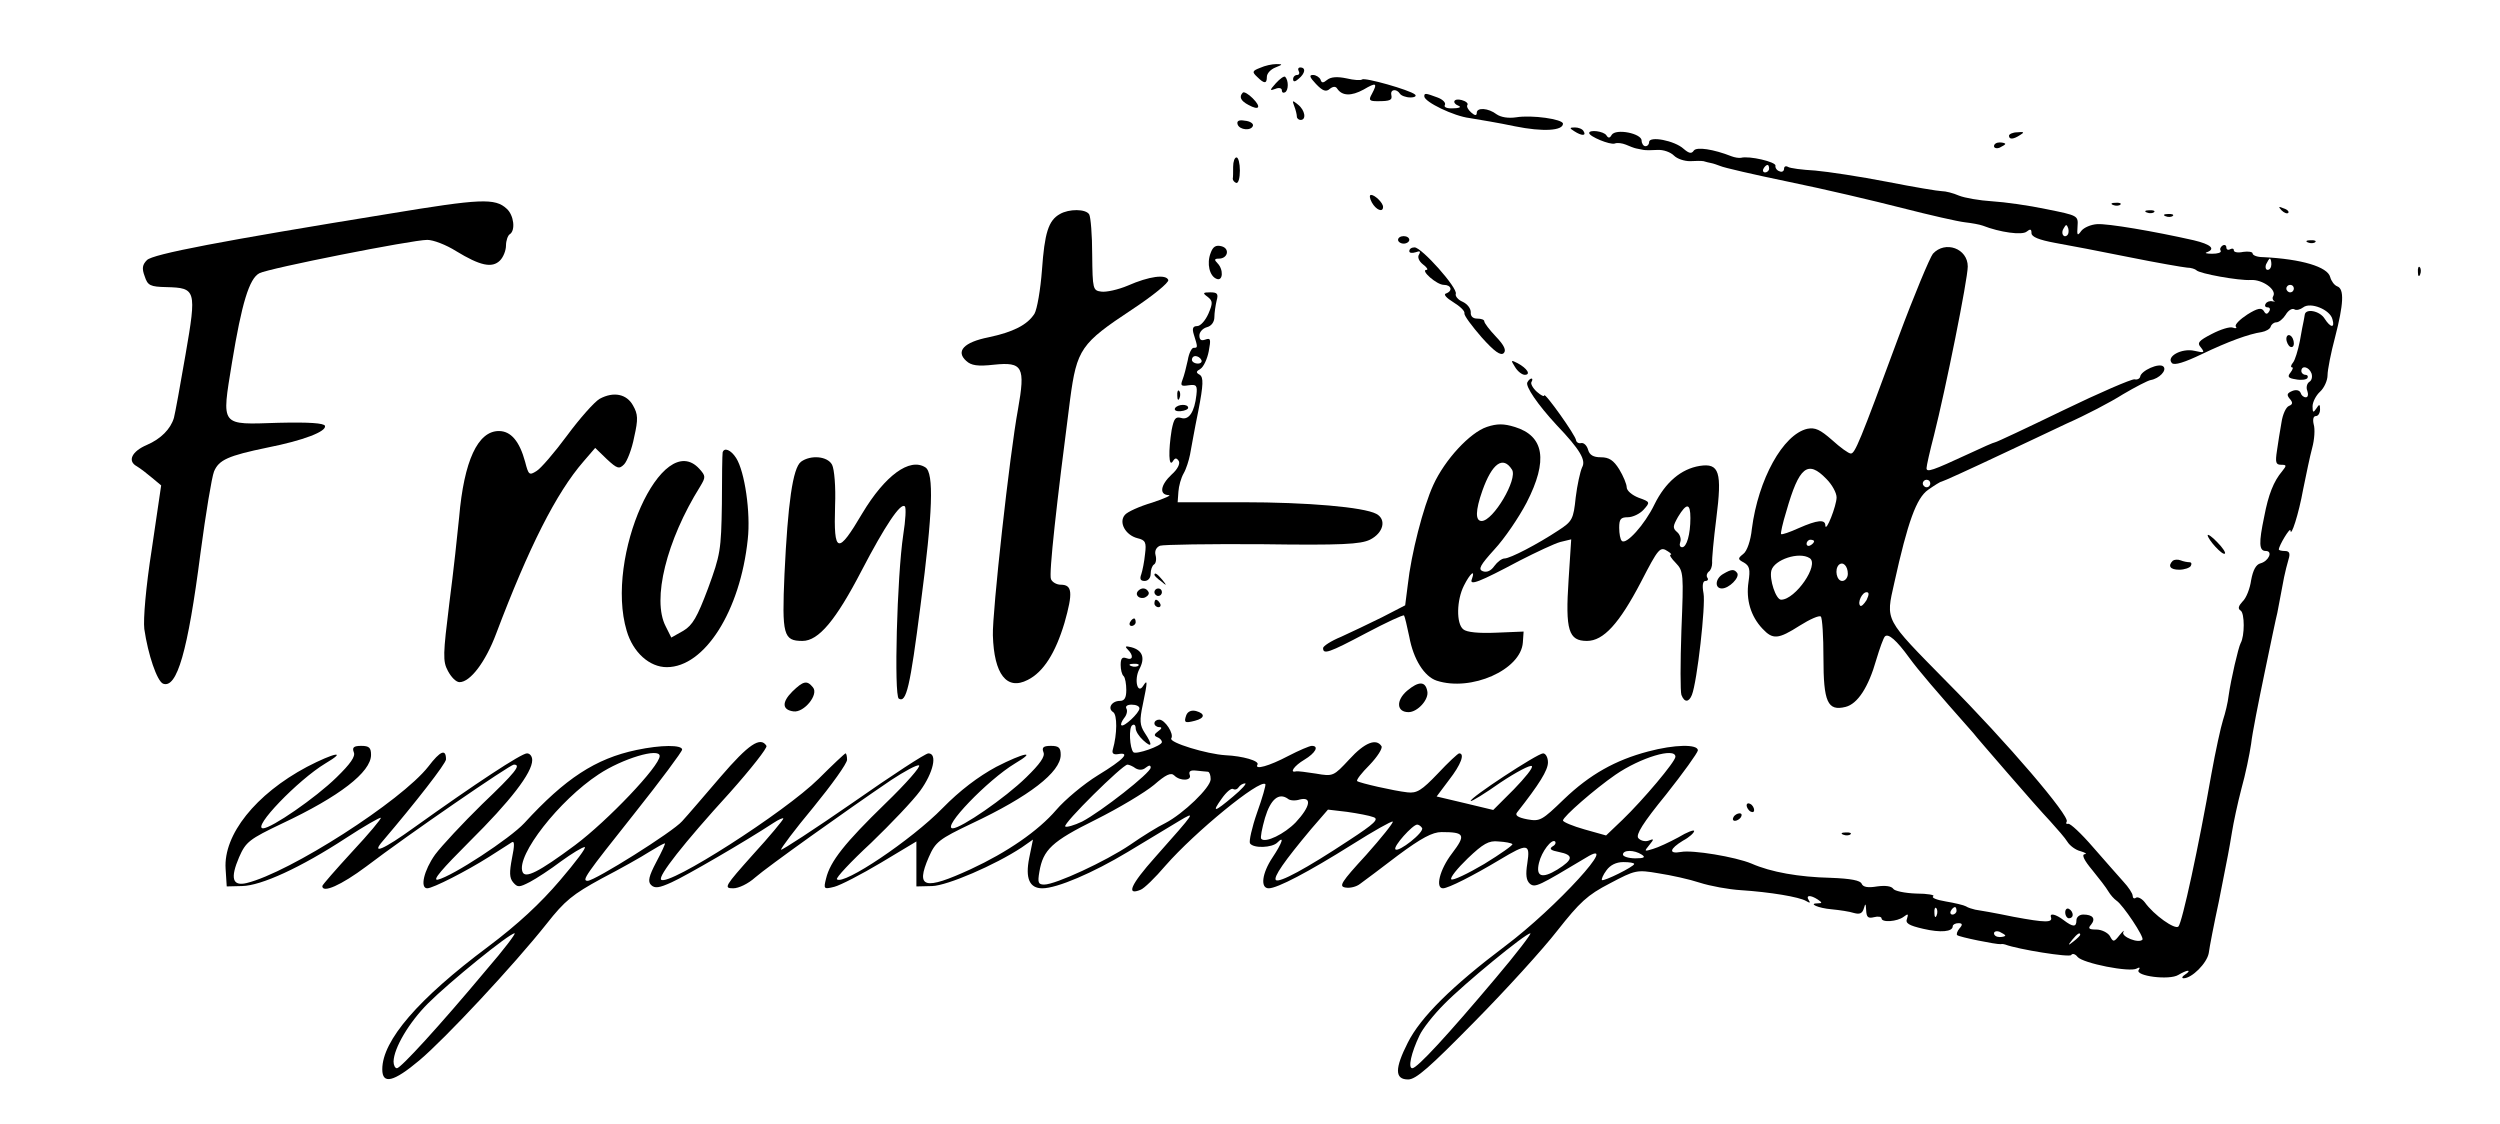 <?xml version="1.0" standalone="no"?>
<!DOCTYPE svg PUBLIC "-//W3C//DTD SVG 20010904//EN"
 "http://www.w3.org/TR/2001/REC-SVG-20010904/DTD/svg10.dtd">
<svg version="1.0" xmlns="http://www.w3.org/2000/svg"
 width="667pt" height="300pt" viewBox="0 0 667 300"
 preserveAspectRatio="xMidYMid meet">

<g transform="translate(0,300) scale(0.1,-0.1)"
fill="#000000" stroke="none">
<path d="M3362 2819 c-21 -8 -22 -11 -8 -24 19 -19 26 -19 26 0 0 9 10 20 23
25 20 8 20 9 2 9 -11 0 -30 -4 -43 -10z"/>
<path d="M3465 2810 c3 -5 1 -10 -4 -10 -6 0 -11 -5 -11 -11 0 -8 5 -8 15 1
17 14 20 30 4 30 -5 0 -7 -4 -4 -10z"/>
<path d="M3404 2778 c-17 -19 -17 -21 -1 -15 9 4 17 2 17 -4 0 -6 4 -8 9 -5 9
6 9 31 0 41 -3 3 -14 -5 -25 -17z"/>
<path d="M3511 2776 c18 -19 27 -22 37 -13 9 7 16 7 20 0 13 -19 37 -20 70 -2
34 20 38 18 22 -12 -9 -16 -7 -19 15 -19 35 0 40 3 37 17 -3 15 14 17 23 3 3
-5 16 -10 28 -10 12 0 17 4 12 8 -14 12 -134 46 -141 40 -3 -3 -21 -2 -42 3
-24 5 -41 4 -51 -4 -11 -9 -15 -9 -18 1 -3 6 -12 12 -20 12 -11 0 -9 -6 8 -24z"/>
<path d="M3316 2753 c-11 -11 -6 -22 15 -33 29 -16 35 -6 11 18 -11 11 -23 18
-26 15z"/>
<path d="M3800 2743 c0 -15 79 -53 121 -58 24 -4 79 -13 121 -22 74 -15 128
-12 128 7 0 12 -83 24 -125 17 -21 -3 -40 0 -52 8 -22 17 -53 19 -53 4 0 -8
-5 -8 -15 1 -8 7 -13 16 -10 20 3 4 -4 10 -15 13 -22 6 -28 -8 -7 -16 6 -3 -1
-6 -16 -6 -16 -1 -26 3 -22 9 3 6 -6 15 -20 20 -32 12 -35 12 -35 3z"/>
<path d="M3453 2717 c4 -10 7 -23 7 -28 0 -5 5 -9 10 -9 16 0 12 26 -7 41 -15
12 -16 12 -10 -4z"/>
<path d="M3302 2668 c5 -15 37 -18 41 -3 1 6 -9 12 -22 13 -16 3 -22 -1 -19
-10z"/>
<path d="M4200 2650 c20 -13 33 -13 25 0 -3 6 -14 10 -23 10 -15 0 -15 -2 -2
-10z"/>
<path d="M4240 2645 c0 -9 55 -32 68 -28 7 3 20 1 30 -3 9 -4 22 -9 27 -10 6
-1 15 -3 20 -4 6 -1 22 -1 37 0 16 1 35 -6 44 -15 9 -9 28 -15 43 -15 14 1 31
1 36 0 6 -2 15 -4 20 -5 6 -1 17 -5 25 -8 8 -4 90 -23 182 -42 93 -19 229 -51
303 -70 74 -19 149 -36 167 -38 18 -2 40 -6 48 -9 46 -18 105 -26 117 -16 10
8 13 7 13 -4 0 -10 20 -18 63 -26 34 -6 123 -23 197 -38 74 -15 144 -27 155
-28 11 0 22 -4 25 -7 8 -9 113 -28 145 -26 31 2 70 -26 60 -43 -3 -4 -2 -10 2
-13 5 -2 3 -2 -4 -1 -7 2 -15 -1 -18 -6 -4 -6 -1 -10 5 -10 6 0 8 -5 4 -11 -5
-8 -9 -8 -14 1 -6 10 -17 8 -44 -9 -20 -13 -34 -27 -31 -32 4 -5 0 -6 -8 -3
-8 3 -33 -5 -56 -17 -35 -18 -40 -24 -29 -36 11 -14 9 -15 -17 -9 -35 8 -77
-16 -60 -33 7 -6 33 2 79 24 71 34 126 54 160 59 11 2 22 8 24 14 2 7 9 12 15
12 7 0 18 9 25 20 7 12 17 18 23 15 5 -4 16 -1 24 5 19 15 72 -6 78 -32 7 -24
-5 -23 -21 2 -13 21 -51 28 -53 10 -1 -5 -2 -13 -3 -17 -1 -5 -6 -28 -10 -53
-5 -25 -13 -51 -18 -57 -6 -7 -7 -13 -3 -13 4 0 2 -6 -4 -14 -9 -11 -6 -15 14
-18 14 -3 28 -1 31 3 3 5 0 9 -5 9 -6 0 -11 5 -11 10 0 16 20 12 27 -6 3 -9 1
-19 -6 -23 -6 -4 -9 -15 -5 -24 3 -9 2 -17 -4 -17 -6 0 -12 5 -14 12 -3 7 -12
9 -22 5 -14 -6 -16 -10 -7 -21 9 -10 8 -15 -2 -19 -8 -3 -17 -23 -20 -44 -4
-21 -9 -55 -12 -75 -5 -32 -3 -38 11 -38 15 0 15 -2 3 -17 -23 -27 -37 -63
-48 -121 -15 -71 -14 -92 4 -92 20 0 8 -27 -14 -33 -12 -3 -20 -18 -25 -45 -3
-22 -13 -48 -23 -57 -11 -12 -13 -19 -5 -24 11 -7 11 -68 0 -87 -6 -11 -26
-97 -32 -140 -2 -18 -9 -47 -15 -65 -6 -19 -20 -83 -31 -144 -34 -194 -78
-397 -88 -407 -9 -9 -65 30 -90 65 -7 9 -18 15 -23 12 -5 -4 -9 -1 -9 5 0 6
-11 23 -25 38 -13 15 -50 56 -81 92 -31 36 -61 64 -66 62 -5 -1 -7 1 -4 6 9
14 -158 210 -320 373 -168 171 -163 161 -140 264 36 163 59 226 90 248 17 12
33 22 36 22 5 1 67 29 175 80 39 18 110 52 159 75 50 22 117 57 150 78 34 20
67 37 74 38 23 4 44 26 34 36 -11 11 -60 -11 -62 -27 -1 -5 -8 -9 -15 -7 -8 1
-94 -36 -191 -83 -97 -47 -178 -85 -181 -85 -3 0 -35 -14 -71 -31 -97 -45
-112 -50 -112 -38 0 6 9 46 20 88 31 123 90 416 90 450 0 48 -60 70 -93 34 -8
-10 -50 -110 -92 -223 -104 -282 -116 -310 -127 -310 -6 0 -28 16 -50 36 -32
28 -45 34 -66 30 -65 -15 -131 -135 -148 -267 -3 -31 -13 -60 -23 -67 -15 -12
-15 -14 2 -23 15 -9 17 -18 12 -52 -7 -47 6 -91 37 -124 28 -30 42 -29 100 8
27 17 52 28 56 24 4 -4 7 -53 7 -110 0 -118 11 -143 59 -131 32 8 61 52 82
126 9 30 19 58 23 62 9 9 31 -10 65 -57 24 -33 71 -88 171 -201 5 -7 46 -54
90 -105 44 -51 96 -110 115 -130 19 -21 40 -45 46 -55 6 -10 22 -22 35 -25 13
-4 18 -7 11 -8 -9 -1 -1 -17 20 -42 18 -22 38 -48 43 -57 6 -10 15 -20 22 -25
17 -11 75 -98 69 -104 -10 -11 -57 8 -51 20 4 7 -1 3 -10 -8 -15 -19 -17 -19
-26 -2 -6 9 -22 17 -36 17 -20 0 -23 3 -14 13 13 16 5 27 -21 27 -10 0 -18 -7
-18 -15 0 -19 -9 -19 -34 0 -21 16 -38 20 -34 8 5 -15 -14 -15 -100 1 -48 10
-94 18 -102 19 -8 2 -19 5 -25 9 -5 3 -30 9 -54 13 -24 4 -39 10 -33 14 5 3
-15 7 -45 7 -31 1 -59 7 -62 13 -5 7 -21 9 -43 6 -24 -4 -37 -2 -41 7 -3 9
-29 14 -83 16 -84 2 -159 15 -211 38 -43 18 -158 37 -188 31 -34 -6 -31 8 5
30 17 9 30 21 30 26 0 4 -19 -3 -42 -17 -24 -13 -54 -27 -68 -31 -23 -7 -24
-7 -10 10 14 17 13 18 -2 12 -9 -3 -21 0 -27 7 -7 9 12 40 74 116 46 58 84
111 85 118 0 17 -62 16 -133 -3 -87 -23 -155 -61 -224 -127 -59 -57 -64 -60
-98 -54 -26 5 -34 11 -27 19 59 75 82 112 82 133 0 13 -6 24 -13 24 -15 0
-199 -121 -193 -127 2 -2 38 20 79 49 42 28 80 48 84 44 4 -4 -18 -31 -48 -62
l-55 -55 -75 18 -76 18 33 44 c32 41 43 71 27 71 -3 0 -29 -24 -57 -54 -43
-45 -56 -53 -81 -50 -36 4 -128 25 -134 30 -3 3 12 22 33 43 21 22 35 44 32
50 -14 22 -45 10 -86 -35 -42 -45 -43 -46 -89 -38 -25 4 -49 7 -53 6 -19 -5
-5 15 22 31 30 18 40 37 20 37 -6 0 -34 -12 -63 -27 -51 -27 -91 -38 -82 -23
6 10 -40 23 -85 25 -50 3 -152 34 -145 45 8 12 -17 50 -32 50 -7 0 -13 -4 -13
-10 0 -5 6 -10 13 -10 8 0 7 -4 -3 -11 -11 -8 -12 -12 -2 -16 6 -2 12 -8 12
-13 0 -10 -69 -34 -76 -27 -10 10 -13 67 -3 72 5 4 9 0 9 -8 0 -8 9 -22 20
-32 24 -22 26 -13 4 20 -13 20 -14 33 -5 75 13 62 13 69 1 50 -15 -24 -25 17
-10 45 16 30 8 50 -21 58 -16 4 -19 3 -10 -6 16 -16 14 -30 -4 -23 -11 4 -15
-1 -15 -18 0 -12 3 -26 8 -30 4 -4 7 -21 7 -37 0 -21 -5 -29 -17 -29 -22 0
-34 -20 -18 -30 11 -7 11 -58 -1 -100 -3 -10 2 -14 14 -12 34 6 16 -14 -53
-56 -39 -24 -89 -66 -112 -93 -48 -56 -131 -113 -228 -158 -124 -57 -148 -51
-112 32 18 41 27 48 115 90 153 72 237 137 237 183 0 19 -5 24 -26 24 -20 0
-25 -4 -20 -17 5 -11 -9 -31 -46 -67 -56 -55 -174 -136 -196 -136 -31 0 93
129 166 173 61 36 24 29 -50 -9 -48 -26 -97 -63 -143 -110 -83 -85 -265 -207
-282 -190 -4 3 37 47 91 97 53 51 112 113 131 139 35 48 47 100 22 100 -8 0
-98 -59 -201 -131 -104 -72 -190 -128 -192 -126 -2 2 36 53 86 113 49 60 90
117 90 127 0 9 -2 17 -4 17 -2 0 -35 -31 -72 -68 -90 -89 -401 -288 -420 -269
-9 9 59 96 183 232 57 64 101 120 98 125 -16 26 -48 4 -122 -82 -43 -50 -89
-104 -103 -119 -24 -28 -233 -159 -252 -159 -17 0 -6 15 125 180 70 88 127
165 127 170 0 13 -56 13 -122 -1 -109 -23 -190 -76 -299 -195 -38 -41 -192
-142 -231 -151 -16 -3 12 29 85 102 108 107 167 183 167 217 0 10 -6 18 -14
18 -15 0 -138 -81 -300 -197 -83 -60 -118 -75 -84 -36 86 101 168 206 168 217
0 29 -15 23 -47 -19 -72 -92 -370 -283 -485 -311 -38 -9 -44 13 -20 69 18 41
27 48 115 90 153 72 237 137 237 183 0 19 -5 24 -26 24 -20 0 -25 -4 -20 -17
5 -11 -9 -31 -46 -67 -56 -55 -174 -136 -196 -136 -31 0 93 129 166 173 61 36
24 29 -49 -9 -137 -73 -223 -181 -217 -272 l3 -47 41 1 c51 1 156 49 277 128
49 32 91 56 93 54 2 -2 -32 -43 -76 -90 -44 -48 -80 -89 -80 -92 0 -20 50 2
117 52 113 86 384 272 394 272 21 0 4 -21 -85 -106 -51 -50 -107 -110 -125
-134 -30 -42 -41 -90 -21 -90 15 0 105 46 165 84 28 18 55 35 61 39 7 4 7 -9
0 -43 -7 -37 -7 -52 3 -64 12 -14 16 -14 45 1 17 9 54 33 83 55 29 21 57 38
63 38 6 0 -24 -40 -66 -89 -52 -61 -112 -117 -192 -177 -186 -139 -282 -250
-282 -327 0 -41 30 -34 99 24 68 57 252 254 340 365 48 61 69 78 146 120 50
26 107 58 127 71 21 13 39 23 42 23 2 0 -8 -22 -23 -50 -20 -38 -23 -52 -14
-61 10 -10 22 -8 55 7 38 17 198 110 271 158 15 10 27 15 27 12 0 -3 -36 -47
-81 -96 -75 -84 -79 -90 -53 -90 15 0 40 12 59 29 32 28 242 178 363 260 35
23 68 41 74 39 6 -2 -34 -48 -90 -102 -108 -105 -147 -154 -158 -200 -7 -28
-6 -29 22 -22 16 4 72 33 124 64 l95 57 0 -60 0 -60 42 1 c40 1 168 56 239
103 l30 21 -10 -49 c-11 -55 1 -81 35 -81 39 0 135 41 228 97 53 32 114 69
136 82 47 28 47 28 -63 -96 -66 -74 -78 -103 -39 -87 9 3 39 32 67 65 78 89
251 231 266 217 2 -2 -8 -37 -22 -76 -14 -40 -22 -77 -19 -82 9 -14 59 -12 73
2 20 20 13 -1 -13 -40 -28 -42 -33 -82 -10 -82 23 0 105 43 223 117 57 36 105
63 108 61 2 -3 -30 -43 -71 -89 -67 -73 -74 -84 -55 -87 12 -2 29 2 39 10 10
7 55 41 101 76 62 46 92 62 116 62 62 0 66 -7 28 -57 -33 -43 -45 -93 -24 -93
14 0 81 34 151 76 75 45 82 44 74 -9 -5 -31 -3 -46 7 -55 14 -11 23 -6 150 70
96 59 -80 -134 -216 -236 -142 -107 -226 -190 -260 -258 -35 -69 -35 -98 1
-98 21 0 57 32 177 154 83 84 183 194 221 243 60 76 80 95 140 126 68 36 72
37 130 27 33 -5 83 -16 110 -25 28 -9 77 -18 110 -20 77 -5 156 -18 174 -29
10 -6 12 -5 7 2 -9 14 4 15 24 2 12 -8 12 -10 1 -10 -29 0 0 -13 36 -16 21 -2
48 -6 60 -10 15 -4 22 -1 26 13 4 14 5 13 6 -6 1 -18 5 -22 21 -18 11 3 20 1
20 -3 0 -12 42 -9 59 4 12 9 13 8 9 -5 -5 -12 4 -18 43 -27 47 -11 79 -8 79 7
0 4 7 8 15 8 11 0 12 -4 3 -14 -6 -7 -9 -16 -6 -18 5 -5 104 -25 116 -24 4 1
9 0 12 -1 34 -13 172 -35 176 -28 3 5 11 3 17 -5 14 -17 140 -42 158 -31 7 4
10 3 5 -4 -10 -16 82 -28 106 -13 10 6 21 11 25 11 5 0 1 -5 -7 -10 -8 -5 -10
-10 -4 -10 22 0 62 40 67 67 2 16 14 78 27 138 27 137 26 131 35 185 4 25 15
77 25 115 11 39 22 93 26 120 3 28 20 113 36 190 16 77 31 149 34 160 7 36 13
70 18 95 3 14 8 35 12 48 5 16 2 22 -10 22 -9 0 -16 2 -16 4 0 10 30 60 31 51
1 -21 22 43 34 110 8 39 18 88 24 110 6 22 8 50 4 63 -3 13 -1 22 6 22 6 0 11
8 11 18 0 14 -2 15 -10 2 -8 -12 -10 -11 -10 6 0 11 9 29 20 39 11 10 20 30
20 44 0 14 9 60 20 101 23 89 25 129 6 136 -8 3 -16 14 -19 25 -7 27 -76 48
-179 53 -16 0 -28 5 -28 10 0 4 -11 6 -25 4 -14 -3 -25 -1 -25 4 0 5 -4 6 -10
3 -5 -3 -10 -1 -10 5 0 6 -5 8 -10 5 -6 -4 -8 -10 -5 -14 2 -5 -8 -8 -23 -8
-15 0 -21 2 -14 4 24 9 11 21 -35 32 -106 24 -230 45 -258 43 -16 -1 -35 -9
-42 -18 -10 -14 -12 -13 -10 12 2 29 1 29 -83 46 -47 10 -112 19 -145 21 -33
2 -73 9 -88 15 -16 7 -36 12 -46 12 -9 0 -75 11 -146 25 -72 14 -158 27 -192
30 -35 2 -67 6 -73 10 -5 3 -10 1 -10 -5 0 -7 -6 -10 -12 -7 -7 2 -12 9 -11
15 2 10 -70 27 -92 21 -6 -1 -17 1 -25 4 -48 19 -94 26 -101 15 -6 -9 -13 -7
-27 5 -24 22 -92 35 -92 18 0 -6 -4 -11 -10 -11 -5 0 -10 7 -10 15 0 19 -69
33 -80 15 -5 -9 -9 -9 -14 -1 -7 11 -46 16 -46 6z m480 -95 c0 -5 -5 -10 -11
-10 -5 0 -7 5 -4 10 3 6 8 10 11 10 2 0 4 -4 4 -10z m796 -177 c-10 -10 -19 5
-10 18 6 11 8 11 12 0 2 -7 1 -15 -2 -18z m544 -78 c0 -8 -4 -15 -10 -15 -5 0
-7 7 -4 15 4 8 8 15 10 15 2 0 4 -7 4 -15z m60 -65 c0 -5 -4 -10 -10 -10 -5 0
-10 5 -10 10 0 6 5 10 10 10 6 0 10 -4 10 -10z m-1247 -508 c15 -15 27 -37 27
-49 0 -22 -29 -96 -30 -75 0 17 -21 15 -71 -7 -24 -11 -45 -18 -47 -16 -2 1 4
29 14 61 34 119 57 138 107 86z m277 -12 c0 -5 -4 -10 -10 -10 -5 0 -10 5 -10
10 0 6 5 10 10 10 6 0 10 -4 10 -10z m-310 -154 c0 -3 -4 -8 -10 -11 -5 -3
-10 -1 -10 4 0 6 5 11 10 11 6 0 10 -2 10 -4z m-12 -45 c27 -17 -38 -111 -76
-111 -14 0 -32 55 -26 78 8 29 74 51 102 33z m102 -42 c0 -10 -7 -19 -15 -19
-15 0 -21 31 -9 43 11 10 24 -3 24 -24z m50 -70 c-7 -11 -14 -18 -17 -15 -8 8
5 36 17 36 7 0 7 -6 0 -21z m-1943 -175 c-3 -3 -12 -4 -19 -1 -8 3 -5 6 6 6
11 1 17 -2 13 -5z m3 -114 c0 -12 -42 -51 -48 -45 -3 2 1 11 7 19 7 8 10 20 6
26 -3 6 3 10 14 10 12 0 21 -4 21 -10z m-1280 -127 c0 -27 -139 -173 -226
-238 -97 -72 -133 -90 -140 -71 -17 44 98 191 203 260 63 42 163 72 163 49z
m2710 -2 c0 -13 -86 -115 -141 -168 l-44 -42 -57 16 c-32 9 -58 20 -58 24 0
10 85 84 140 122 67 46 160 74 160 48z m-1440 -31 c9 -5 19 -5 27 2 9 7 13 7
13 0 0 -14 -133 -118 -183 -144 -21 -10 -42 -16 -45 -13 -7 7 153 165 166 165
4 0 14 -4 22 -10z m193 -9 c4 -1 7 -9 7 -20 0 -22 -73 -92 -121 -117 -19 -9
-61 -35 -94 -58 -65 -44 -199 -106 -229 -106 -16 0 -18 5 -13 34 10 59 33 81
150 139 62 31 132 73 156 93 31 27 45 34 54 25 16 -16 48 -14 41 2 -3 9 2 13
18 11 13 -1 26 -3 31 -3z m67 -66 c-51 -43 -58 -44 -30 -5 12 17 25 28 30 25
5 -3 11 -1 15 5 3 5 11 10 17 10 5 0 -9 -16 -32 -35z m178 -8 c33 8 28 -19
-11 -61 -30 -31 -81 -56 -92 -44 -3 3 2 28 10 56 15 50 37 68 61 51 5 -5 20
-6 32 -2z m196 -47 c16 -5 4 -17 -65 -62 -115 -76 -186 -114 -195 -106 -7 8
22 50 94 136 l45 52 51 -6 c28 -4 60 -10 70 -14z m130 -29 c7 -11 -63 -66 -71
-57 -7 7 46 66 58 66 4 0 10 -4 13 -9z m241 -43 c3 -2 -31 -26 -75 -53 -44
-26 -84 -45 -88 -41 -4 4 16 29 44 56 41 39 56 48 82 45 18 -1 34 -4 37 -7z
m106 -7 c-8 -6 -3 -10 18 -14 40 -8 39 -20 -4 -47 -41 -25 -58 -19 -49 18 7
30 34 65 43 57 3 -4 0 -10 -8 -14z m239 -21 c11 -7 7 -10 -17 -10 -18 0 -33 5
-33 10 0 13 30 13 50 0z m-20 -25 c0 -7 -81 -47 -86 -43 -2 2 3 14 12 26 10
14 26 22 45 22 16 0 29 -2 29 -5z m807 -137 c-3 -8 -6 -5 -6 6 -1 11 2 17 5
13 3 -3 4 -12 1 -19z m53 12 c0 -5 -5 -10 -11 -10 -5 0 -7 5 -4 10 3 6 8 10
11 10 2 0 4 -4 4 -10z m130 -66 c0 -2 -7 -4 -15 -4 -8 0 -15 4 -15 10 0 5 7 7
15 4 8 -4 15 -8 15 -10z m-4052 -91 c-127 -152 -229 -263 -239 -263 -5 0 -9 8
-9 18 1 36 41 104 92 155 57 57 217 187 231 187 4 0 -29 -44 -75 -97z m2692
-23 c-128 -152 -209 -240 -222 -240 -12 0 -3 41 19 87 8 18 38 56 66 84 54 55
216 188 230 189 4 0 -37 -54 -93 -120z m1560 116 c0 -2 -8 -10 -17 -17 -16
-13 -17 -12 -4 4 13 16 21 21 21 13z"/>
<path d="M5360 2638 c0 -11 12 -10 30 2 12 7 10 9 -8 7 -12 0 -22 -5 -22 -9z"/>
<path d="M5320 2610 c0 -5 7 -7 15 -4 8 4 15 8 15 10 0 2 -7 4 -15 4 -8 0 -15
-4 -15 -10z"/>
<path d="M3290 2555 c0 -14 0 -28 -1 -32 0 -4 4 -9 9 -11 6 -2 10 13 10 33 0
19 -4 35 -9 35 -5 0 -9 -11 -9 -25z"/>
<path d="M3660 2460 c11 -20 30 -28 30 -12 0 11 -22 32 -32 32 -5 0 -4 -9 2
-20z"/>
<path d="M1040 2430 c-450 -73 -633 -108 -648 -124 -12 -12 -14 -22 -6 -43 8
-25 15 -28 58 -29 79 -2 81 -7 51 -180 -14 -82 -28 -158 -31 -169 -9 -30 -35
-56 -72 -72 -40 -17 -53 -43 -27 -57 10 -6 28 -20 41 -31 l24 -20 -25 -170
c-16 -102 -23 -187 -20 -213 10 -69 34 -139 50 -146 37 -14 66 85 100 349 14
105 30 202 36 217 13 31 37 42 143 64 96 19 158 43 153 58 -3 7 -41 10 -124 8
-157 -5 -152 -12 -124 161 26 158 46 224 73 238 24 13 408 89 448 89 16 0 50
-13 77 -30 64 -39 96 -46 117 -25 9 9 16 27 16 40 0 13 5 27 10 30 16 10 11
51 -8 68 -31 29 -70 27 -312 -13z"/>
<path d="M5638 2453 c7 -3 16 -2 19 1 4 3 -2 6 -13 5 -11 0 -14 -3 -6 -6z"/>
<path d="M6087 2439 c7 -7 15 -10 18 -7 3 3 -2 9 -12 12 -14 6 -15 5 -6 -5z"/>
<path d="M2828 2429 c-31 -17 -41 -51 -48 -149 -4 -53 -13 -105 -20 -117 -19
-30 -57 -49 -123 -63 -65 -13 -88 -37 -59 -63 13 -12 30 -15 74 -10 77 8 84
-6 64 -119 -22 -118 -69 -544 -67 -603 3 -104 37 -148 93 -119 42 21 74 72 98
152 23 81 21 102 -10 102 -11 0 -23 7 -26 15 -6 13 15 202 51 479 18 135 29
150 165 240 56 37 99 72 97 79 -6 16 -51 10 -108 -15 -26 -11 -58 -18 -71 -16
-22 3 -23 6 -24 98 0 53 -4 101 -8 108 -9 15 -54 15 -78 1z"/>
<path d="M5728 2433 c7 -3 16 -2 19 1 4 3 -2 6 -13 5 -11 0 -14 -3 -6 -6z"/>
<path d="M5778 2423 c7 -3 16 -2 19 1 4 3 -2 6 -13 5 -11 0 -14 -3 -6 -6z"/>
<path d="M3730 2360 c0 -5 7 -10 15 -10 8 0 15 5 15 10 0 6 -7 10 -15 10 -8 0
-15 -4 -15 -10z"/>
<path d="M6158 2353 c7 -3 16 -2 19 1 4 3 -2 6 -13 5 -11 0 -14 -3 -6 -6z"/>
<path d="M3230 2325 c-11 -28 -3 -62 16 -69 17 -7 19 25 2 42 -9 9 -8 12 4 12
24 0 30 27 7 33 -15 4 -23 -1 -29 -18z"/>
<path d="M3760 2330 c0 -5 7 -6 17 -3 11 4 14 3 9 -6 -5 -7 0 -18 10 -26 11
-8 15 -15 10 -15 -18 0 27 -40 46 -40 20 0 25 -16 6 -23 -8 -2 1 -12 19 -23
18 -11 32 -24 30 -30 -1 -6 20 -34 46 -64 34 -38 51 -50 59 -42 7 7 2 20 -21
44 -17 18 -31 36 -31 41 0 4 -8 7 -19 7 -12 0 -18 7 -17 17 0 10 -9 22 -22 28
-12 5 -20 15 -18 21 6 15 -91 124 -110 124 -8 0 -14 -4 -14 -10z"/>
<path d="M6451 2274 c0 -11 3 -14 6 -6 3 7 2 16 -1 19 -3 4 -6 -2 -5 -13z"/>
<path d="M3222 2208 c14 -11 14 -17 2 -45 -8 -18 -21 -33 -30 -33 -11 0 -14
-6 -9 -22 11 -35 11 -36 0 -36 -5 1 -13 -14 -16 -33 -4 -19 -10 -42 -14 -52
-6 -16 -4 -18 16 -15 21 3 24 0 21 -26 -5 -45 -20 -68 -41 -61 -15 4 -19 -2
-25 -32 -9 -56 -8 -101 3 -84 6 10 10 10 16 1 4 -7 -3 -22 -19 -36 -30 -28
-34 -54 -8 -55 9 0 -11 -9 -44 -20 -34 -10 -67 -25 -73 -33 -17 -20 2 -54 34
-62 21 -5 24 -11 20 -42 -2 -21 -7 -45 -10 -54 -5 -13 -2 -18 9 -18 9 0 16 8
16 19 0 11 4 22 9 25 5 3 7 14 4 25 -3 11 2 21 12 25 9 3 132 5 273 4 213 -3
262 0 287 12 36 18 45 54 17 69 -34 18 -183 31 -358 31 l-172 0 2 28 c1 15 7
37 14 49 7 12 14 35 17 50 3 15 12 68 22 116 14 72 14 90 4 97 -11 6 -10 9 2
16 8 5 18 26 22 47 6 32 5 36 -9 31 -11 -4 -16 -1 -16 11 0 9 9 19 20 22 12 3
20 14 20 27 0 11 3 31 6 44 5 18 2 22 -17 22 -20 0 -21 -2 -7 -12z m-17 -168
c3 -5 -1 -10 -9 -10 -9 0 -16 5 -16 10 0 6 4 10 9 10 6 0 13 -4 16 -10z"/>
<path d="M6100 2096 c0 -8 5 -18 10 -21 6 -3 10 1 10 9 0 8 -4 18 -10 21 -5 3
-10 -1 -10 -9z"/>
<path d="M4042 2021 c7 -12 19 -21 26 -21 17 0 7 17 -19 31 -18 9 -19 9 -7
-10z"/>
<path d="M4075 1980 c-6 -10 27 -59 78 -114 63 -66 79 -94 68 -113 -5 -11 -13
-47 -17 -80 -6 -58 -9 -64 -46 -88 -56 -37 -129 -75 -144 -75 -7 0 -19 -9 -27
-20 -9 -13 -20 -18 -31 -14 -13 5 -7 16 31 58 27 29 65 85 86 125 58 113 47
178 -32 202 -29 9 -47 9 -74 0 -45 -15 -112 -87 -143 -155 -27 -59 -59 -184
-68 -266 l-7 -55 -62 -32 c-34 -17 -83 -40 -109 -52 -27 -11 -48 -25 -48 -30
0 -18 15 -13 115 40 53 28 98 49 101 47 2 -3 8 -28 14 -57 11 -60 40 -106 73
-117 92 -30 225 29 230 102 l2 29 -73 -3 c-46 -2 -79 1 -88 9 -19 15 -18 78 2
117 16 32 31 45 21 17 -8 -19 20 -8 127 49 45 23 94 46 109 50 l29 7 -7 -108
c-9 -135 0 -163 49 -163 44 0 86 46 144 157 47 91 51 96 72 82 8 -5 11 -9 7
-9 -4 0 2 -10 14 -22 21 -22 21 -29 15 -180 -3 -86 -3 -163 0 -172 8 -21 20
-20 28 0 14 35 37 240 31 271 -4 21 -2 33 5 33 6 0 9 4 5 9 -3 5 -1 12 4 16 5
3 9 13 9 23 -1 9 4 63 11 118 16 125 8 149 -44 141 -50 -8 -92 -44 -121 -103
-26 -54 -76 -109 -87 -97 -4 3 -7 19 -7 35 0 23 4 28 23 28 13 0 32 9 42 20
18 20 18 21 -13 32 -18 7 -32 19 -32 28 0 8 -9 30 -20 48 -15 24 -27 32 -49
32 -20 0 -30 6 -34 20 -3 11 -11 19 -18 18 -7 -2 -13 2 -14 7 0 12 -85 131
-85 120 0 -4 -9 0 -20 10 -11 10 -17 22 -14 26 3 5 3 9 0 9 -3 0 -8 -4 -11
-10z m-41 -233 c16 -25 -50 -137 -81 -137 -17 0 -17 27 2 81 26 73 55 94 79
56z m476 -129 c0 -44 -10 -78 -22 -78 -6 0 -8 6 -5 14 3 8 -1 20 -8 26 -13 11
-12 16 2 41 23 38 33 37 33 -3z"/>
<path d="M3141 1944 c0 -11 3 -14 6 -6 3 7 2 16 -1 19 -3 4 -6 -2 -5 -13z"/>
<path d="M1600 1936 c-14 -8 -53 -52 -87 -98 -34 -46 -71 -89 -82 -95 -19 -12
-21 -10 -30 25 -15 55 -38 82 -70 82 -56 0 -93 -79 -106 -230 -4 -41 -15 -144
-26 -228 -17 -138 -18 -156 -4 -182 9 -17 22 -30 31 -30 29 0 70 55 98 130 87
230 160 375 233 459 l31 36 31 -30 c28 -26 33 -27 46 -14 8 8 21 41 27 73 11
48 10 61 -3 84 -17 31 -52 38 -89 18z"/>
<path d="M3135 1911 c-3 -6 4 -9 15 -8 11 1 20 5 20 9 0 11 -28 10 -35 -1z"/>
<path d="M1928 1793 c-1 -5 -2 -66 -2 -138 -2 -123 -4 -135 -37 -225 -29 -77
-41 -98 -66 -113 l-32 -18 -15 30 c-37 71 2 229 92 373 15 25 15 28 -2 47 -99
109 -253 -235 -194 -432 17 -58 61 -97 107 -97 101 0 196 150 216 341 8 71 -8
181 -31 217 -14 22 -32 29 -36 15z"/>
<path d="M2137 1768 c-22 -17 -35 -111 -44 -300 -7 -162 -3 -178 48 -178 43 0
89 55 158 188 62 119 104 182 115 171 4 -3 2 -37 -4 -75 -17 -113 -25 -430
-12 -438 20 -12 30 30 58 249 33 250 36 353 13 368 -42 27 -108 -22 -168 -122
-66 -112 -77 -109 -73 20 2 51 -2 97 -8 109 -12 23 -57 27 -83 8z"/>
<path d="M5890 1572 c1 -12 40 -55 46 -49 3 2 -6 16 -20 30 -14 15 -26 23 -26
19z"/>
<path d="M5797 1504 c-14 -14 -7 -24 17 -24 14 0 28 5 31 10 3 6 2 10 -4 10
-5 0 -16 2 -23 5 -8 3 -17 2 -21 -1z"/>
<path d="M4598 1469 c-22 -12 -24 -39 -4 -39 19 0 48 29 41 41 -8 11 -15 11
-37 -2z"/>
<path d="M3080 1466 c0 -2 8 -10 18 -17 15 -13 16 -12 3 4 -13 16 -21 21 -21
13z"/>
<path d="M3037 1424 c-11 -11 3 -24 18 -18 8 4 12 10 9 15 -6 11 -18 12 -27 3z"/>
<path d="M3080 1420 c0 -5 5 -10 10 -10 6 0 10 5 10 10 0 6 -4 10 -10 10 -5 0
-10 -4 -10 -10z"/>
<path d="M3080 1390 c0 -5 5 -10 11 -10 5 0 7 5 4 10 -3 6 -8 10 -11 10 -2 0
-4 -4 -4 -10z"/>
<path d="M3015 1340 c-3 -5 -1 -10 4 -10 6 0 11 5 11 10 0 6 -2 10 -4 10 -3 0
-8 -4 -11 -10z"/>
<path d="M2114 1155 c-29 -29 -27 -49 3 -53 28 -4 68 45 52 64 -16 20 -26 17
-55 -11z"/>
<path d="M3754 1157 c-30 -26 -28 -57 4 -57 24 0 55 34 50 56 -5 27 -23 27
-54 1z"/>
<path d="M3165 1092 c-7 -20 -4 -22 23 -15 27 7 28 19 3 26 -12 3 -22 -1 -26
-11z"/>
<path d="M4660 851 c0 -5 5 -13 10 -16 6 -3 10 -2 10 4 0 5 -4 13 -10 16 -5 3
-10 2 -10 -4z"/>
<path d="M4625 820 c-3 -5 -2 -10 4 -10 5 0 13 5 16 10 3 6 2 10 -4 10 -5 0
-13 -4 -16 -10z"/>
<path d="M4918 773 c7 -3 16 -2 19 1 4 3 -2 6 -13 5 -11 0 -14 -3 -6 -6z"/>
<path d="M5510 566 c0 -9 5 -16 10 -16 6 0 10 4 10 9 0 6 -4 13 -10 16 -5 3
-10 -1 -10 -9z"/>
</g>
</svg>
